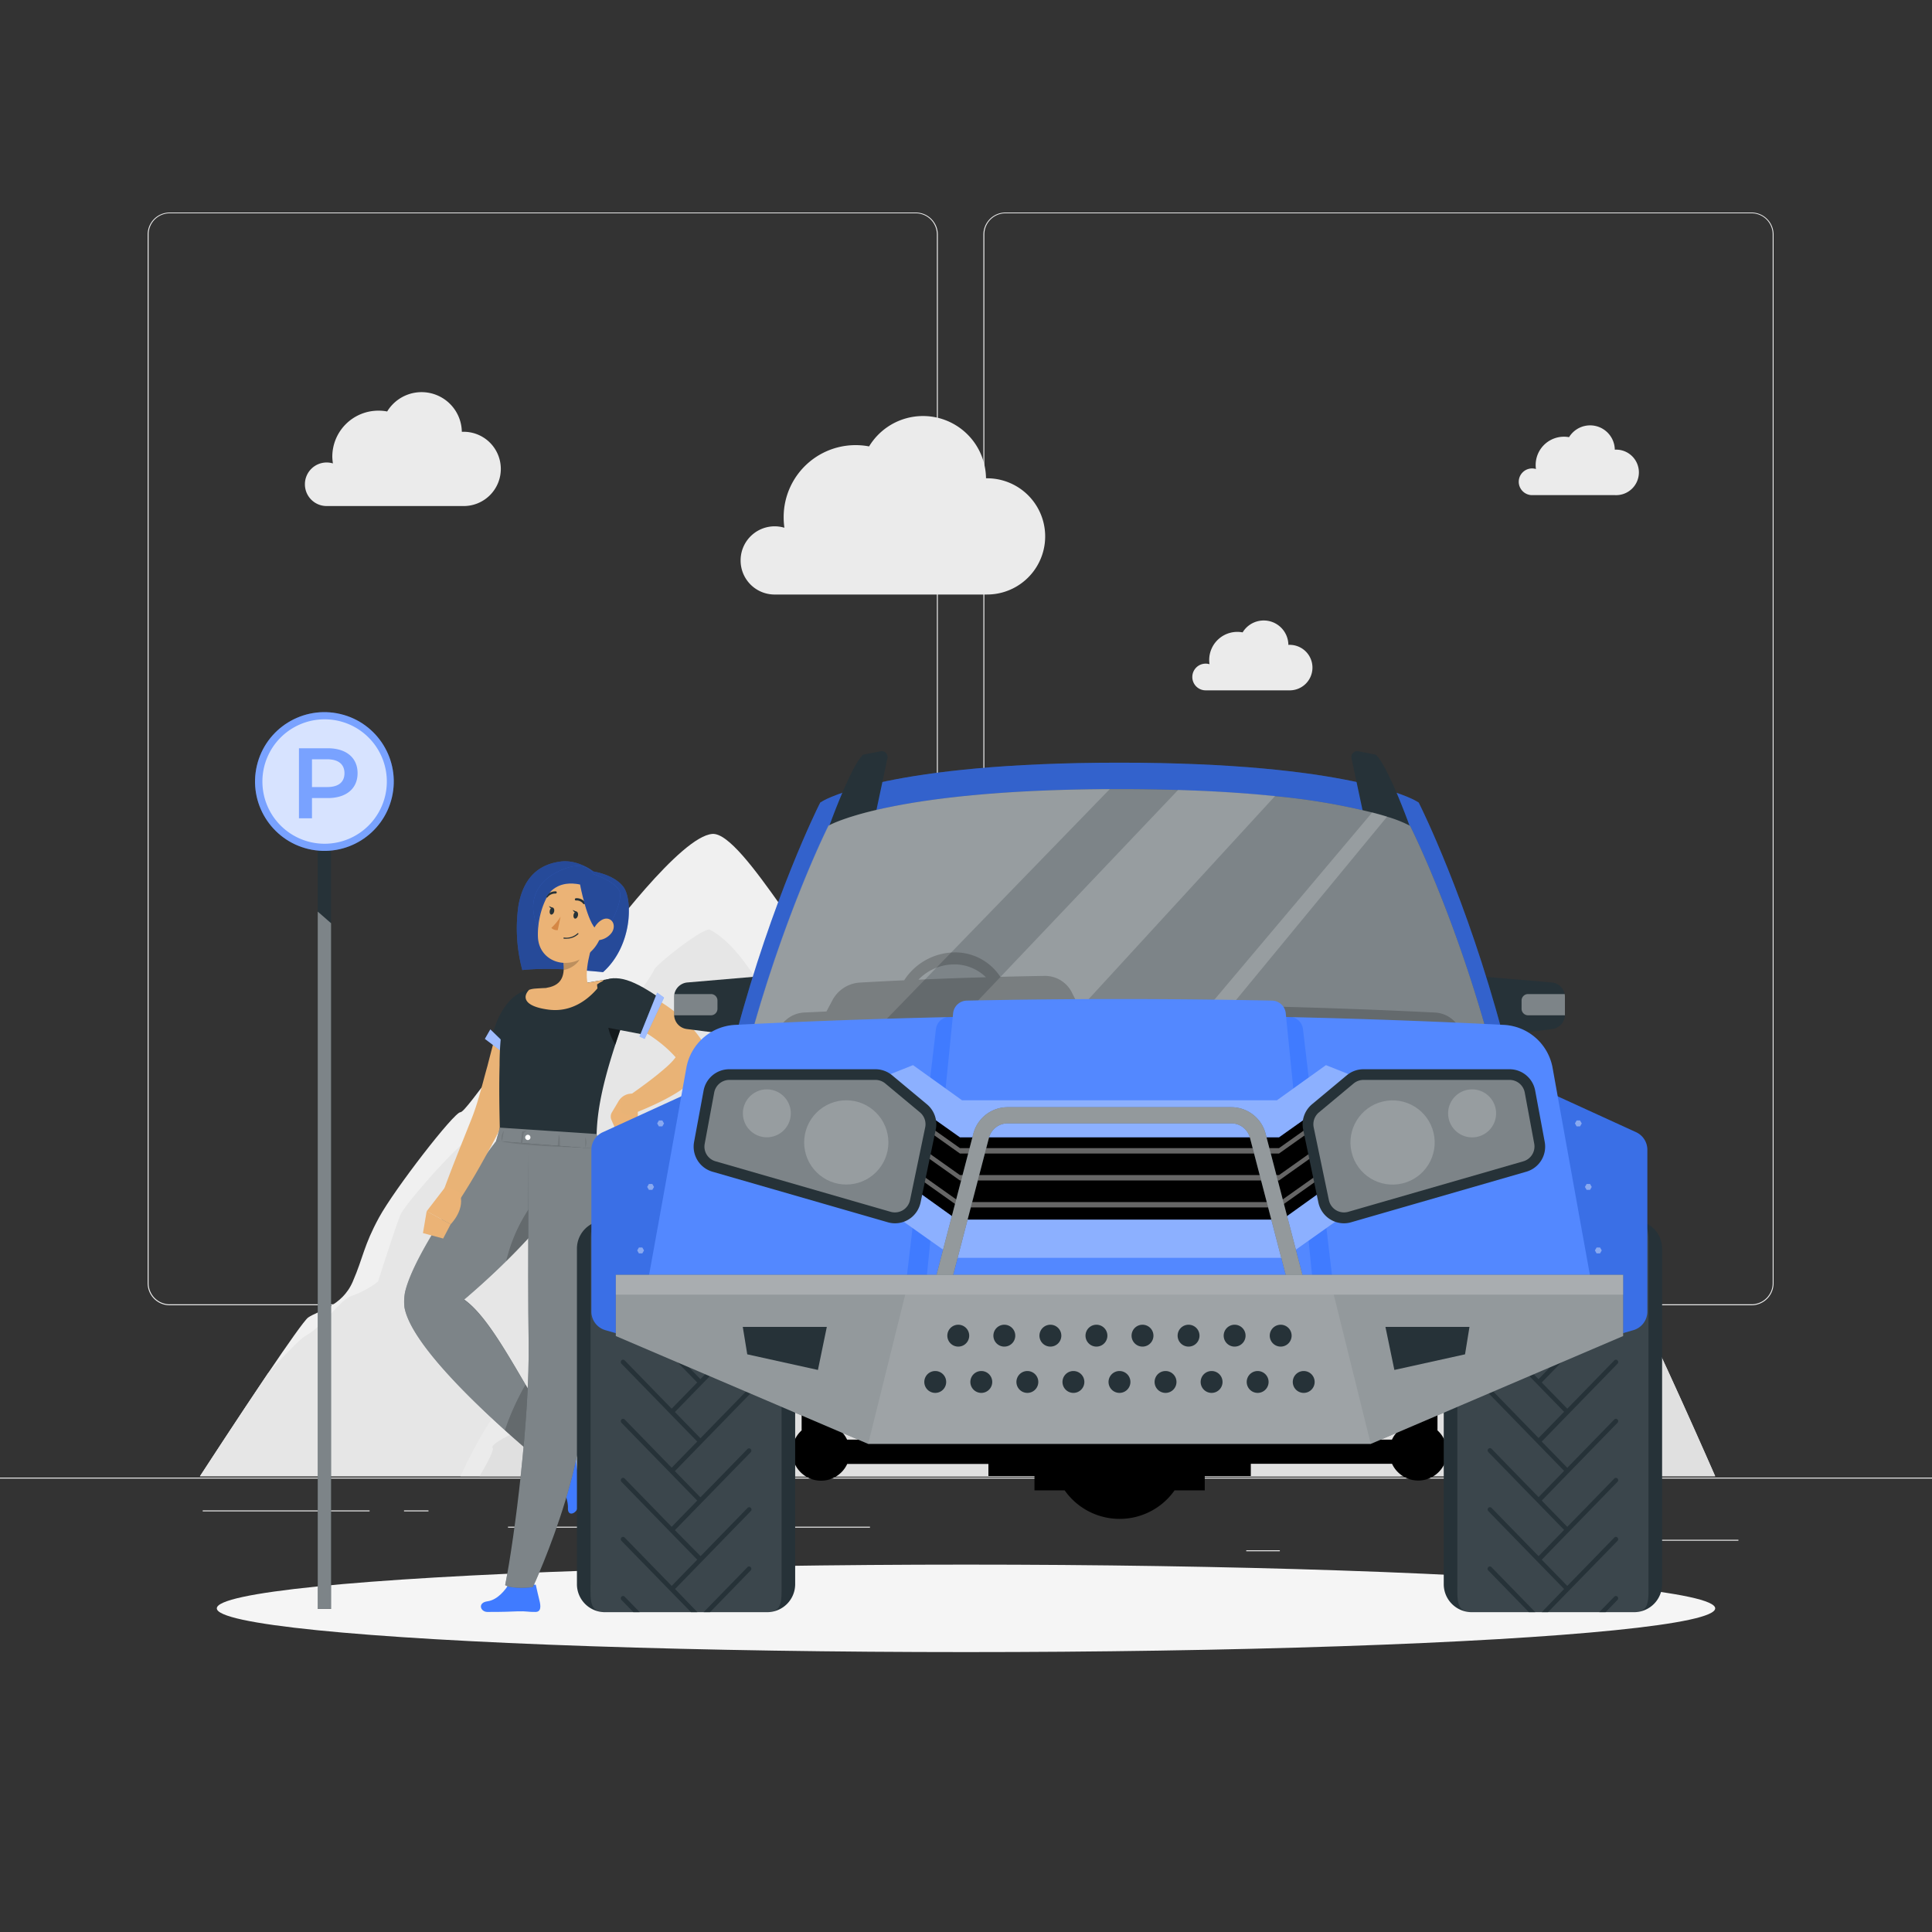 <svg xmlns="http://www.w3.org/2000/svg" viewBox="0 0 500 500"><rect x="0" y="0" width="500" height="500" fill="#333333" stroke="none"/><g id="freepik--background-complete--inject-47"><rect y="382.4" width="500" height="0.25" style="fill:#ebebeb"></rect><rect x="416.78" y="398.49" width="33.12" height="0.25" style="fill:#ebebeb"></rect><rect x="322.53" y="401.21" width="8.69" height="0.25" style="fill:#ebebeb"></rect><rect x="396.59" y="389.21" width="19.19" height="0.25" style="fill:#ebebeb"></rect><rect x="52.46" y="390.89" width="43.19" height="0.25" style="fill:#ebebeb"></rect><rect x="104.56" y="390.89" width="6.33" height="0.25" style="fill:#ebebeb"></rect><rect x="131.47" y="395.11" width="93.68" height="0.25" style="fill:#ebebeb"></rect><path d="M237,337.8H43.91a5.71,5.71,0,0,1-5.7-5.71V60.66A5.71,5.71,0,0,1,43.91,55H237a5.71,5.71,0,0,1,5.71,5.71V332.09A5.71,5.71,0,0,1,237,337.8ZM43.91,55.2a5.46,5.46,0,0,0-5.45,5.46V332.09a5.46,5.46,0,0,0,5.45,5.46H237a5.47,5.47,0,0,0,5.46-5.46V60.66A5.47,5.47,0,0,0,237,55.2Z" style="fill:#ebebeb"></path><path d="M453.31,337.8H260.21a5.72,5.72,0,0,1-5.71-5.71V60.66A5.72,5.72,0,0,1,260.21,55h193.1A5.71,5.71,0,0,1,459,60.66V332.09A5.71,5.71,0,0,1,453.31,337.8ZM260.21,55.2a5.47,5.47,0,0,0-5.46,5.46V332.09a5.47,5.47,0,0,0,5.46,5.46h193.1a5.47,5.47,0,0,0,5.46-5.46V60.66a5.47,5.47,0,0,0-5.46-5.46Z" style="fill:#ebebeb"></path><path d="M362.47,382.05H51.75s9.58-14.76,17.57-26.59c5.06-7.48,9.47-13.8,10.42-14.48,2.45-1.75,8.75-2.8,11.55-9.29s2.8-9.26,6.8-16.6,19.45-27.3,21.07-27.25S134.68,266.1,140,264.35s5.86-7,11.57-14.87,24.74-33.07,32.79-33.66,27.75,37.31,35.37,40.13,16.07-9.45,18.76-6.47,8.16,14.17,13.71,23.27,11.16,13.29,11.66,16.73S275.69,299,281.34,299c1.9,0,6,4.24,10.69,9.87l0,0c9.08,11,20.08,27.2,20.08,27.2,1.51,2.18,4.15-1.06,8.69.69S362.47,382.05,362.47,382.05Z" style="fill:#f0f0f0"></path><path d="M362.47,382.05H51.75s9.58-14.76,17.57-26.59c4.63-5.11,8.35-8.93,9.76-9.74,5.07-2.88,9-9.55,12.06-10.39a24.54,24.54,0,0,0,6.68-3.64s4.74-14.84,5.89-17.46,15.4-18.94,18.6-20.09,5.28,2.69,7.19,4.79S146,327.24,146,327.24l9.27-6.16s5.39-6.93,7.45-10.39,4-2.7,4-2.7,9.7-11.16,10.2-14.17,6.42-1.61,6.85-1.61,10,4.62,10,4.62-10.1-12.7-14.36-9.27-28.45,26.67-28.45,26.67l-13.79-17.4,6.47-9.27s8.86-11.13,9.63-12.67,15.78-22.71,16-23.87,12.86-11.16,14.44-10.4,5,3.09,8.75,8.11,5.45,8.07,9.4,14.54,7.21,8.15,8.52,9.78,15.71,17.13,16.16,17.61l-10.95-17.61s5.42-5.09,8.92-8.55,4.59,1.15,9.18,4.62,5.41,5.77,8.87,11.1,19.88,24.31,19.88,24.31-2.55,4.23-5.32,8.52-4.62,11.23-4.62,11.23l4.83-2.81s10.26-10,12.05-12.58,6.68-7.44,10.94-7.06,11.09,6.59,11.59,7l0,0c9.08,11,20.08,27.2,20.08,27.2,1.51,2.18,4.15-1.06,8.69.69S362.47,382.05,362.47,382.05Z" style="fill:#e6e6e6"></path><path d="M191.67,145A8.81,8.81,0,0,1,203,136.58a20.07,20.07,0,0,1-.19-2.7,18.62,18.62,0,0,1,22.11-18.35,16.31,16.31,0,0,1,30.26,8.25l.27,0a15,15,0,0,1,0,30.08H200.23A8.8,8.8,0,0,1,191.67,145Z" style="fill:#ebebeb"></path><path d="M78.91,125.32a5.63,5.63,0,0,1,5.63-5.63,5.77,5.77,0,0,1,1.62.24A12.25,12.25,0,0,1,86,118.2,11.92,11.92,0,0,1,98,106.28a11.4,11.4,0,0,1,2.2.21,10.42,10.42,0,0,1,19.32,5.26h.17a9.61,9.61,0,1,1,0,19.21H84.38A5.62,5.62,0,0,1,78.91,125.32Z" style="fill:#ebebeb"></path><path d="M308.57,175.2a3.45,3.45,0,0,1,3.45-3.45,3.21,3.21,0,0,1,1,.15,7.45,7.45,0,0,1-.08-1.06,7.28,7.28,0,0,1,8.65-7.18,6.38,6.38,0,0,1,11.84,3.23h.1a5.89,5.89,0,1,1,0,11.77h-21.6A3.45,3.45,0,0,1,308.57,175.2Z" style="fill:#ebebeb"></path><path d="M393.05,124.68a3.46,3.46,0,0,1,3.45-3.45,3.54,3.54,0,0,1,1,.15,7.45,7.45,0,0,1-.07-1.06,7.32,7.32,0,0,1,8.64-7.18,6.39,6.39,0,0,1,11.84,3.23h.1a5.89,5.89,0,1,1,0,11.77H396.41A3.47,3.47,0,0,1,393.05,124.68Z" style="fill:#ebebeb"></path><path d="M443.89,382.05H119.17s10.26-22.88,15.5-20.68,21.82-11.53,24.21-17.06,10.68,1.81,21.87-.53,27.53-38.25,32.57-36.4,19.68,35.46,23.16,36.71,6.79-9.64,11.63-10.58,8.69,7.47,9.62,9.8,5.64,9.8,5.64,9.8,7.43-2.33,9.78-4.2,14-25.19,16.43-28.51,7.35-6,14.74-4.61,10.33-11.67,18.51-19.63,12.35-5.1,15.19-5.49,18.16-26.2,21.89-24,20.52,33.74,23.55,37.47,10-2.33,10.87,0,13.84,20.53,13.84,20.53,5.86-.47,9.38,2.33c.59.47,1.73,2.35,3.22,5.14l.3.57C428.53,346.88,443.89,382.05,443.89,382.05Z" style="fill:#ebebeb"></path><path d="M443.89,382.05H288.44c-4.66-6.8-12.29-18.13-12-18.92.34-1.15,14.69-29.49,21.52-33.35s11.93-.7,11.93-.7l-5.52,15c.41-.53,13.41-17.28,16.86-19.79s2.24-4.66,1.64-5.71-8.22,1.67-8.63,1.81c.59-.61,15.79-16,18.53-17.46s8.33-1.49,8.33-1.49S351.27,288,354.77,283s12.42,2.41,14.09,8.16,7.61,11.71,7.61,11.71l4.2,11.89s-12.77-9.44-15.13-8.74a53.69,53.69,0,0,1-7.88,1.05s-2.53-7.35-5.68-8.4-9.8,3.85-14.7,10.49c-6.17,8.38,8.4-9.44,15.4,0s8.17,6.3,11.78,3.85,16.2,17.15,19,19.95,8.23-6.64,8.23-6.64-5.42,4.9-4.72,1.39,1-15.9,6.23-16.44,10.53,14.69,10.53,14.69l-5.56,7.52,15-6.12,7.56,4.79.3.57C428.53,346.88,443.89,382.05,443.89,382.05Z" style="fill:#e0e0e0"></path><path d="M124.12,382.05c2-3.42,3.78-6.76,3.37-7.36-.89-1.28,8.94-5.36,11.12-6.67s4.46-2.2,10.11-1.87,3.8.73,5.3,1.87,1.78,9.31,1.78,9.31,3-5.55,3.08-9.31-4.86-6.65-4.86-6.65,1.3-2.2,2.45-3.76S163,348,166.52,346.93s9.79,1.75,12.6,3.49,2.79,1.76,5.24,3.15,1.75,2.81,2.81,7.8,2.79-.45,5.84,1.76,6.26,7.13,6.26,7.13-.9-6.19-3.1-8.89-3.16-9.89-3.16-9.89l3.16-7.39s7.1-12.21,11.33-17.8,4.16-3.15,9.13,1.75,4.48,4.19,7.34,9.92,12.08,19.65,12.08,19.65l-.28-5.43s6.33-6.65,9.13-4.55,4.9,6.65,4.9,6.65l-3.17,3.33s-3.83,7.51-5.45,8.54,4.07-1.38,8.62-3,8.05-7.45,10.85-5.52c2,1.4,14.21,16.39,20.68,24.44Z" style="fill:#e0e0e0"></path></g><g id="freepik--Shadow--inject-47"><ellipse id="freepik--path--inject-47" cx="250" cy="416.24" rx="193.89" ry="11.32" style="fill:#f5f5f5"></ellipse></g><g id="freepik--Sign--inject-47"><rect x="82.23" y="208.3" width="3.45" height="208.1" style="fill:#263238"></rect><circle cx="83.95" cy="202.26" r="17.95" transform="translate(-132.18 237.5) rotate(-76.72)" style="fill:#407BFF"></circle><circle cx="83.95" cy="202.26" r="17.95" transform="translate(-132.18 237.5) rotate(-76.72)" style="fill:#fff;opacity:0.3"></circle><path d="M84.67,196.5H80.74v7.19h3.93c3,0,4.48-1.32,4.48-3.59S87.62,196.5,84.67,196.5Z" style="fill:#fff;opacity:0.7"></path><path d="M84,186.16a16.1,16.1,0,1,0,16.11,16.1A16.1,16.1,0,0,0,84,186.16Zm.88,20.38H80.74v5.23H77.37V193.65h7.46c4.76,0,7.71,2.44,7.71,6.45S89.59,206.54,84.83,206.54Z" style="fill:#fff;opacity:0.7"></path><polygon points="82.23 235.92 82.23 416.39 85.68 416.39 85.68 238.93 82.23 235.92" style="fill:#fff;opacity:0.4"></polygon></g><g id="freepik--Character--inject-47"><path d="M135.18,251.05a41.53,41.53,0,0,1-1-16.71c1.49-8.31,6.35-10.78,10.89-11.37s8.51,2.57,8.51,2.57,5.43.79,7.8,4.05,2.33,15.17-5.31,22C156.08,251.61,143.19,250.16,135.18,251.05Z" style="fill:#407BFF"></path><path d="M135.18,251.05a41.53,41.53,0,0,1-1-16.71c1.49-8.31,6.35-10.78,10.89-11.37s8.51,2.57,8.51,2.57,5.43.79,7.8,4.05,2.33,15.17-5.31,22C156.08,251.61,143.19,250.16,135.18,251.05Z" style="opacity:0.4"></path><path d="M120.14,336.33c25.77-22,33.28-38.61,33.28-38.61l-19.78-9.22S108,320.69,104.83,334.4a13.09,13.09,0,0,0-.16,3.9c2.44,13.93,39.21,43.09,39.21,43.09.89.47,3.45-4.15,3.46-5.25C137.23,362.78,128.67,342.34,120.14,336.33Z" style="fill:#263238"></path><path d="M143.07,370c1.4,2.15,2.82,4.22,4.27,6.14,0,1.1-2.57,5.72-3.46,5.25,0,0-1-.77-2.6-2.11-2.41-2-6.27-5.24-10.61-9.15-10.81-9.72-24.54-23.5-26-31.83a13.09,13.09,0,0,1,.16-3.9c3.12-13.71,28.81-45.9,28.81-45.9l19.78,9.22S151,303.18,144,312a157.21,157.21,0,0,1-13,14.38c-3.2,3.16-6.8,6.49-10.86,10,5.17,3.64,10.35,12.57,15.87,22C138.3,362.26,140.65,366.26,143.07,370Z" style="fill:#fff;opacity:0.4"></path><path d="M144,312a157.21,157.21,0,0,1-13,14.38A41.83,41.83,0,0,1,142,306.55,16.62,16.62,0,0,1,144,312Z" style="opacity:0.2"></path><path d="M143.07,370a30.29,30.29,0,0,1-1.79,9.28c-2.41-2-6.27-5.24-10.61-9.15A64.78,64.78,0,0,1,136,358.35C138.3,362.26,140.65,366.26,143.07,370Z" style="opacity:0.2"></path><path d="M137.77,266.17a181.29,181.29,0,0,1-7.47,24.05c-1.74,3.88-3.81,7.54-5.86,11.21s-4.19,7.14-6.48,10.62a2.18,2.18,0,0,1-3.87-1.93c2.31-6.61,5.18-13.58,7.76-20.1,1.88-4.6,2.91-9.24,4.31-14.19,1-3.94,2.08-7.92,3.16-11.84a4.36,4.36,0,0,1,8.45,2.18Z" style="fill:#e9b376"></path><path d="M139.94,256.35c-5-1.42-10.1,2.62-12.51,11.39l5.6,4.86S141.89,262.46,139.94,256.35Z" style="fill:#263238"></path><path d="M126.15,417.17c4.64,0,5.25-.07,7.86-.16,2.23-.08,2.76.2,4.56.16,1.49,0,1.44-1.47,1-3.12-.23-.83-.59-2.58-.91-3.92l-6.79-.49c-1,1.83-3.12,4.43-5.73,4.78S124.3,417.17,126.15,417.17Z" style="fill:#407BFF"></path><path d="M149.59,389.83a46.32,46.32,0,0,0-.39-10.76c-.24-2.19.24-2,.07-4.24a2.13,2.13,0,0,0-3-1.6,19.4,19.4,0,0,1-3.29,1.53l-1.2,5.62c2.08,1.07,5.32,6.42,5.2,9.89C146.88,392.76,149.41,391.64,149.59,389.83Z" style="fill:#407BFF"></path><polygon points="126.9 266.41 134.19 273.5 133.19 274.69 125.49 268.86 126.9 266.41" style="fill:#407BFF"></polygon><polygon points="126.9 266.41 134.19 273.5 133.19 274.69 125.49 268.86 126.9 266.41" style="fill:#fff;opacity:0.5"></polygon><path d="M136.86,289.84s-.34,38.7-.05,57.38c.3,19.62-3.59,50.5-6.07,63,1,.78,4.95.88,7.17.51,0,0,18.44-39.45,11.71-59.77,12.2-43.61,4.94-55.71,4.94-55.71Z" style="fill:#263238"></path><g style="opacity:0.4"><path d="M136.86,289.84s-.34,38.7-.05,57.38c.3,19.62-3.59,50.5-6.07,63,1,.78,4.95.88,7.17.51,0,0,18.44-39.45,11.71-59.77,12.2-43.61,4.94-55.71,4.94-55.71Z" style="fill:#fff"></path></g><path d="M161.36,264.09c-.06.22-.12.43-.19.62q-1.06,3-1.92,5.64c-3.9,11.94-4.9,18.78-4.86,24.95l-25-1.6c-.2-8.18-.23-13.08-.1-18.06a73.82,73.82,0,0,1,.69-10.19,11.5,11.5,0,0,1,6.06-8.95,5.09,5.09,0,0,1,.89-.34,6,6,0,0,1,1.52-.31c1.23-.09,2.51-.16,3.76-.19,2.69-.07,10-1.37,14-2.06,1.53-.27,2.55-.45,2.61-.43C161.94,254,162.33,260.51,161.36,264.09Z" style="fill:#263238"></path><path d="M153.59,243.56c-1.22,3.58-2.86,10.19-.65,12.78,0,0-3.42-.74-11.05,3.33-1.93-3.18-.29-4.05-.29-4.05,4.2-.71,4.52-3.72,4.2-6.59Z" style="fill:#ebb376"></path><path d="M150.41,245.79,145.8,249a10.53,10.53,0,0,1,.07,2c1.59-.12,4-1.68,4.35-3.29A5.38,5.38,0,0,0,150.41,245.79Z" style="opacity:0.2"></path><path d="M157.17,236.43c-1.48,5.82-2,8.31-5.53,10.92-5.33,3.93-12.14,1.24-12.42-4.81-.25-5.45,2.22-14.06,8.42-15.62A7.7,7.7,0,0,1,157.17,236.43Z" style="fill:#ebb376"></path><path d="M149.58,236.93c-.1.49-.44.86-.76.81s-.49-.48-.39-1,.45-.86.76-.82S149.69,236.43,149.58,236.93Z" style="fill:#263238"></path><path d="M143.42,235.88c-.1.5-.45.86-.76.82s-.5-.48-.39-1,.44-.86.76-.81S143.52,235.39,143.42,235.88Z" style="fill:#263238"></path><path d="M143.17,235l-1.1-.51S142.47,235.46,143.17,235Z" style="fill:#263238"></path><path d="M145.08,237.23a14.87,14.87,0,0,1-2.39,2.91,2,2,0,0,0,1.66.57Z" style="fill:#d58745"></path><path d="M146.77,242.93a4.71,4.71,0,0,1-.83,0,.15.15,0,0,1-.12-.17.16.16,0,0,1,.18-.12,4.24,4.24,0,0,0,3.46-1.1.14.14,0,0,1,.2,0,.14.14,0,0,1,0,.21A4.36,4.36,0,0,1,146.77,242.93Z" style="fill:#263238"></path><path d="M151.14,234a.32.32,0,0,1-.2-.1,2.16,2.16,0,0,0-1.86-.86.27.27,0,0,1-.31-.25.32.32,0,0,1,.28-.33,2.73,2.73,0,0,1,2.36,1.05.3.3,0,0,1-.06.42A.31.31,0,0,1,151.14,234Z" style="fill:#263238"></path><path d="M141.56,232.28a.28.28,0,0,1-.21-.48,3.09,3.09,0,0,1,2.49-1.12.27.27,0,0,1,.24.32.32.32,0,0,1-.34.26,2.45,2.45,0,0,0-2,.91A.29.29,0,0,1,141.56,232.28Z" style="fill:#263238"></path><path d="M149.33,236l-1.1-.5S148.64,236.51,149.33,236Z" style="fill:#263238"></path><path d="M150.12,228.9s1.87,10,4.4,11.82,6.08-6.18,6-9.24-6.91-5.25-6.91-5.25-1.77-4-8.51-1-8.68,8.61-5.88,14.74C139.2,240,139.2,226.65,150.12,228.9Z" style="fill:#407BFF"></path><path d="M150.12,228.9s1.87,10,4.4,11.82,6.08-6.18,6-9.24-6.91-5.25-6.91-5.25-1.77-4-8.51-1-8.68,8.61-5.88,14.74C139.2,240,139.2,226.65,150.12,228.9Z" style="opacity:0.4"></path><path d="M158.19,241.53a4.85,4.85,0,0,1-3.23,1.78c-1.62.14-2-1.51-1.26-3s2.41-3,3.88-2.47S159.21,240.27,158.19,241.53Z" style="fill:#ebb376"></path><path d="M115.35,307.07l-4.93,6.4,6.21,3.36s4.07-4,2.23-8.31Z" style="fill:#ebb376"></path><polygon points="109.46 319.13 114.69 320.53 116.63 316.82 110.42 313.46 109.46 319.13" style="fill:#ebb376"></polygon><path d="M156.23,253.6c-.92,1.49-5.87,8.8-14.29,7.69-6.52-.86-6.71-3.36-5-5.13a6,6,0,0,1,1.52-.31c1.23-.09,2.51-.16,3.76-.19C144.92,255.59,152.27,254.29,156.23,253.6Z" style="fill:#ebb376"></path><path d="M161.36,264.09c-.06.22-.12.43-.19.62q-1.06,3-1.92,5.64a13.33,13.33,0,0,1-1.81-4.33s2.47-3.89,3.07-3.69A5.07,5.07,0,0,1,161.36,264.09Z" style="opacity:0.5"></path><path d="M159,291.57l-.75-1.71a2.14,2.14,0,0,1,.12-2l1.68-2.82a4,4,0,0,1,3.15-2L164,283c1.45,2.75,1,6.79,1,6.79V291a1.8,1.8,0,0,1-1.78,1.85l-2.31,0A2.08,2.08,0,0,1,159,291.57Z" style="fill:#ebb376"></path><path d="M166.13,256.76A38.34,38.34,0,0,1,179,265.91a29.9,29.9,0,0,1,3.38,4.52,5.76,5.76,0,0,1,.38,4.5c-2.37,6.53-13.39,11.11-19.46,13.52a2.19,2.19,0,0,1-2-3.83c3-2.1,6.1-4.29,8.93-6.57,1.85-1.54,3.87-3.14,5-5,.1-.2.13-.35.07-.25a1.71,1.71,0,0,0,.05,1.13l.38.74c-3.4-4.29-8.17-7.42-13-9.88a4.37,4.37,0,0,1,3.45-8Z" style="fill:#e9b376"></path><path d="M154.52,254.77c4.2-3,8.48-1.73,15.8,3.23.44,3.38-3.82,9.74-3.82,9.74L157.44,266S154.62,257.53,154.52,254.77Z" style="fill:#263238"></path><polygon points="165.51 268.25 170.08 256.89 171.85 258.18 166.83 268.86 165.51 268.25" style="fill:#407BFF"></polygon><polygon points="165.51 268.25 170.08 256.89 171.85 258.18 166.83 268.86 165.51 268.25" style="fill:#fff;opacity:0.5"></polygon><polygon points="129.36 291.83 128.4 295.3 155.39 297.38 154.41 293.49 129.36 291.83" style="fill:#263238"></polygon><polygon points="129.36 291.83 128.4 295.3 155.39 297.38 154.41 293.49 129.36 291.83" style="fill:#fff;opacity:0.4"></polygon><path d="M137.28,294.36a.68.68,0,0,1-1.36,0,.68.68,0,0,1,1.36,0Z" style="fill:#fff"></path><path d="M129.89,295.41,151,297S135.55,296.72,129.89,295.41Z" style="opacity:0.1"></path><polygon points="134.77 295.79 135.13 292.84 136.32 292.64 135.55 293.19 135.18 295.79 134.77 295.79" style="opacity:0.1"></polygon><path d="M144.6,293.61l-.27,2.91h.55S145.05,294.2,144.6,293.61Z" style="opacity:0.1"></path><path d="M151.47,297v-2.68A3.43,3.43,0,0,1,151.47,297Z" style="opacity:0.1"></path><path d="M129.89,295.41l.52-2.77A3.38,3.38,0,0,0,129.89,295.41Z" style="opacity:0.1"></path></g><g id="freepik--Car--inject-47"><path d="M174.47,258v4.59a1,1,0,0,0,0,.17,3.75,3.75,0,0,0,3.27,3.55l20.09,2.58V252.56l-19.93,1.7a3.77,3.77,0,0,0-3.37,3A3.64,3.64,0,0,0,174.47,258Z" style="fill:#263238"></path><path d="M174.47,258v4.59a1,1,0,0,0,0,.17H184a1.69,1.69,0,0,0,1.68-1.68v-2.14a1.68,1.68,0,0,0-1.68-1.68h-9.48A3.64,3.64,0,0,0,174.47,258Z" style="fill:#fff;opacity:0.4"></path><path d="M405,258v4.59a1,1,0,0,1,0,.17,3.75,3.75,0,0,1-3.27,3.55l-20.09,2.58V252.56l19.93,1.7a3.77,3.77,0,0,1,3.37,3A3.64,3.64,0,0,1,405,258Z" style="fill:#263238"></path><path d="M405,258v4.59a1,1,0,0,1,0,.17h-9.54a1.69,1.69,0,0,1-1.68-1.68v-2.14a1.68,1.68,0,0,1,1.68-1.68h9.48A3.64,3.64,0,0,1,405,258Z" style="fill:#fff;opacity:0.4"></path><path d="M189.64,271l.93-3.5c9.27-34.87,21.23-58.84,21.35-59.08l.37-.73.7-.41c.68-.41,17.3-9.9,76.73-9.9s76,9.49,76.73,9.9l.7.41.36.73c.12.24,12.08,24.21,21.35,59.08l.93,3.5Z" style="fill:#407BFF"></path><path d="M189.64,271l.93-3.5c9.27-34.87,21.23-58.84,21.35-59.08l.37-.73.7-.41c.68-.41,17.3-9.9,76.73-9.9s76,9.49,76.73,9.9l.7.41.36.73c.12.24,12.08,24.21,21.35,59.08l.93,3.5Z" style="opacity:0.2"></path><path d="M364.79,213.7s-5.56-15.49-8.73-18.39l-4.53-.88a1.51,1.51,0,0,0-1.77,1.79l2.87,13.46,6.11,8Z" style="fill:#263238"></path><path d="M214.64,213.7s5.57-15.49,8.73-18.39l4.54-.88a1.5,1.5,0,0,1,1.76,1.79l-2.86,13.46-6.11,8Z" style="fill:#263238"></path><path d="M386.16,272.25H193.27c9.3-35,21.15-58.55,21.15-58.55s15.51-9.23,72.79-9.48c.82,0,1.66,0,2.51,0,5.42,0,10.49.09,15.2.23,9.74.29,18,.86,25,1.59a168.29,168.29,0,0,1,25.14,4.22c1.48.38,2.75.74,3.87,1.09a32.87,32.87,0,0,1,6,2.37S376.86,237.26,386.16,272.25Z" style="fill:#263238"></path><path d="M287.21,204.22l-66,68h-28c9.3-35,21.15-58.55,21.15-58.55S229.93,204.47,287.21,204.22Z" style="fill:#fff;opacity:0.2"></path><path d="M330,206l-60.79,66.23H240.48l64.44-67.82C314.66,204.72,322.94,205.29,330,206Z" style="fill:#fff;opacity:0.2"></path><path d="M359,211.33l-50.19,60.92h-5.94l52.26-62C356.58,210.62,357.85,211,359,211.33Z" style="fill:#fff;opacity:0.2"></path><path d="M386.16,272.25H193.27c9.3-35,21.15-58.55,21.15-58.55s15.51-9.23,72.79-9.48c.82,0,1.66,0,2.51,0,5.42,0,10.49.09,15.2.23,9.74.29,18,.86,25,1.59a168.29,168.29,0,0,1,25.14,4.22c1.48.38,2.75.74,3.87,1.09a32.87,32.87,0,0,1,6,2.37S376.86,237.26,386.16,272.25Z" style="fill:#fff;opacity:0.4"></path><path d="M378.47,268.16a7.68,7.68,0,0,0-7-6.11q-46.19-2.3-92.47-2c-.49-1-1-2-1.48-2.95a7.8,7.8,0,0,0-7-4.54q-5.82.09-11.64.24a13.94,13.94,0,0,0-12.44-6.3A15.72,15.72,0,0,0,234,253.7q-5.81.27-11.63.6a8.63,8.63,0,0,0-7,4.68c-.49.93-1,1.86-1.48,2.79l-5.91.28a7.68,7.68,0,0,0-7,6.11q-1.29,6.33-2.58,12.57H381.05Q379.76,274.49,378.47,268.16ZM246.42,249.6a11.64,11.64,0,0,1,8.74,3.31q-8.74.24-17.47.63A12.83,12.83,0,0,1,246.42,249.6Z" style="opacity:0.2"></path><path d="M373.78,372.57a7.38,7.38,0,0,0-1.76-2.38v-27H362v27a7.53,7.53,0,0,0-1.76,2.38H323.67V369.4H311.75v-3.7h-7.81a17.39,17.39,0,0,0-28.45,0h-7.81v3.7H255.76v3.17H219.22a7.68,7.68,0,0,0-1.76-2.38v-27h-10v27a7.38,7.38,0,0,0-1.76,2.38h-6.73v6.3h6.73a7.47,7.47,0,0,0,13.56,0h36.54V382h11.92v3.7h7.81a17.39,17.39,0,0,0,28.45,0h7.81V382h11.92v-3.17h36.55a7.47,7.47,0,0,0,13.56,0h6.73v-6.3Z"></path><path d="M205.79,323.22v86.66a7.25,7.25,0,0,1-7.15,7.35H156.46a7.25,7.25,0,0,1-7.15-7.35V323.22a7.25,7.25,0,0,1,7.15-7.33h42.18A7.25,7.25,0,0,1,205.79,323.22Z" style="fill:#263238"></path><path d="M202.27,323.22v86.66c0,4.06.32,7.35-3.63,7.35H156.46c-4,0-3.63-3.29-3.63-7.35V323.22c0-4-.32-7.33,3.63-7.33h42.18C202.59,315.89,202.27,319.18,202.27,323.22Z" style="fill:#fff;opacity:0.1"></path><path d="M160.83,413.22a.62.62,0,0,0,0,.84l3.09,3.17h1.65l-3.9-4A.58.58,0,0,0,160.83,413.22Z" style="fill:#263238"></path><path d="M193.44,405.58l-11.35,11.65h1.67l10.51-10.81a.58.58,0,0,0,0-.84A.55.55,0,0,0,193.44,405.58Z" style="fill:#263238"></path><path d="M194.27,344.43a.57.57,0,0,0-.83,0l-12.17,12.49-6.61-6.78L194.27,330a.6.6,0,0,0,0-.86.57.57,0,0,0-.83,0l-12.17,12.5-6.61-6.79,18.46-19h-1.66l-10.19,10.46-6.61-6.79,3.58-3.67h-1.67l-2.74,2.82-2.74-2.82h-1.67l11,11.32L173.83,334,161.67,321.5a.58.58,0,0,0-.84,0,.64.64,0,0,0,0,.86l19.61,20.13-6.61,6.79-12.16-12.49a.58.58,0,0,0-.84,0,.63.63,0,0,0,0,.85l19.61,20.14-6.61,6.79-12.16-12.5a.58.58,0,0,0-.84,0,.64.64,0,0,0,0,.86l19.61,20.14-6.61,6.78-12.16-12.49a.58.58,0,0,0-.84,0,.63.63,0,0,0,0,.85l19.61,20.14-6.61,6.79-12.16-12.49a.58.58,0,0,0-.84,0,.62.62,0,0,0,0,.84l19.61,20.15-6.61,6.79-12.16-12.5a.58.58,0,0,0-.84,0,.62.62,0,0,0,0,.84l18,18.46h1.66l-5.79-6,19.61-20.15a.58.58,0,0,0,0-.84.57.57,0,0,0-.83,0l-12.17,12.49L174.66,396l19.61-20.14a.59.59,0,0,0,0-.85.57.57,0,0,0-.83,0l-12.17,12.5-6.61-6.79,19.61-20.15a.58.58,0,0,0,0-.84.57.57,0,0,0-.83,0l-12.17,12.49-6.61-6.79,19.61-20.14A.59.59,0,0,0,194.27,344.43Z" style="fill:#263238"></path><path d="M373.64,323.22v86.66a7.25,7.25,0,0,0,7.15,7.35H423a7.25,7.25,0,0,0,7.15-7.35V323.22a7.25,7.25,0,0,0-7.15-7.33H380.79A7.25,7.25,0,0,0,373.64,323.22Z" style="fill:#263238"></path><path d="M377.16,323.22v86.66c0,4.06-.32,7.35,3.63,7.35H423c3.95,0,3.63-3.29,3.63-7.35V323.22c0-4,.32-7.33-3.63-7.33H380.79C376.84,315.89,377.16,319.18,377.16,323.22Z" style="fill:#fff;opacity:0.1"></path><path d="M418.6,413.22a.6.6,0,0,1,0,.84l-3.08,3.17h-1.65l3.9-4A.57.57,0,0,1,418.6,413.22Z" style="fill:#263238"></path><path d="M386,405.58l11.34,11.65h-1.66l-10.52-10.81a.6.6,0,0,1,0-.84A.56.56,0,0,1,386,405.58Z" style="fill:#263238"></path><path d="M385.16,344.43a.58.58,0,0,1,.84,0l12.16,12.49,6.61-6.78L385.16,330a.62.62,0,0,1,0-.86.58.58,0,0,1,.84,0l12.16,12.5,6.61-6.79-18.46-19H388l10.18,10.46,6.61-6.79-3.57-3.67h1.66l2.74,2.82,2.75-2.82H410l-11,11.32L405.6,334l12.17-12.49a.57.57,0,0,1,.83,0,.62.62,0,0,1,0,.86L399,342.49l6.61,6.79,12.17-12.49a.57.57,0,0,1,.83,0,.61.61,0,0,1,0,.85L399,357.78l6.61,6.79,12.17-12.5a.57.57,0,0,1,.83,0,.62.62,0,0,1,0,.86L399,373.07l6.61,6.78,12.17-12.49a.57.57,0,0,1,.83,0,.61.61,0,0,1,0,.85L399,388.35l6.61,6.79,12.17-12.49a.57.57,0,0,1,.83,0,.6.6,0,0,1,0,.84L399,403.64l6.61,6.79,12.17-12.5a.57.57,0,0,1,.83,0,.6.6,0,0,1,0,.84l-18,18.46H399l5.79-6-19.61-20.15a.6.6,0,0,1,0-.84.58.58,0,0,1,.84,0l12.16,12.49,6.61-6.79-19.61-20.14a.61.61,0,0,1,0-.85.58.58,0,0,1,.84,0l12.16,12.5,6.61-6.79-19.61-20.15a.6.6,0,0,1,0-.84.58.58,0,0,1,.84,0l12.16,12.49,6.61-6.79-19.61-20.14A.61.61,0,0,1,385.16,344.43Z" style="fill:#263238"></path><path d="M177.91,283l-21.86,10a5,5,0,0,0-3,4.59V339.4a5,5,0,0,0,3.65,4.85l15.66,4.52Z" style="fill:#407BFF"></path><path d="M177.91,283l-21.86,10a5,5,0,0,0-3,4.59V339.4a5,5,0,0,0,3.65,4.85l15.66,4.52Z" style="opacity:0.1"></path><polygon points="171.41 289.98 170.52 289.98 170.08 290.74 170.52 291.51 171.41 291.51 171.85 290.74 171.41 289.98" style="fill:#fff;opacity:0.4"></polygon><polygon points="168.82 306.41 167.94 306.41 167.49 307.18 167.94 307.94 168.82 307.94 169.26 307.18 168.82 306.41" style="fill:#fff;opacity:0.4"></polygon><polygon points="166.23 322.85 165.35 322.85 164.91 323.61 165.35 324.38 166.23 324.38 166.67 323.61 166.23 322.85" style="fill:#fff;opacity:0.4"></polygon><polygon points="163.64 339.28 162.76 339.28 162.32 340.05 162.76 340.81 163.64 340.81 164.09 340.05 163.64 339.28" style="fill:#fff;opacity:0.4"></polygon><path d="M401.52,283l21.87,10a5,5,0,0,1,2.94,4.59V339.4a5,5,0,0,1-3.65,4.85L407,348.77Z" style="fill:#407BFF"></path><path d="M401.52,283l21.87,10a5,5,0,0,1,2.94,4.59V339.4a5,5,0,0,1-3.65,4.85L407,348.77Z" style="opacity:0.1"></path><polygon points="408.03 289.98 408.91 289.98 409.36 290.74 408.91 291.51 408.03 291.51 407.59 290.74 408.03 289.98" style="fill:#fff;opacity:0.4"></polygon><polygon points="410.62 306.41 411.5 306.41 411.94 307.18 411.5 307.94 410.62 307.94 410.17 307.18 410.62 306.41" style="fill:#fff;opacity:0.4"></polygon><polygon points="413.2 322.85 414.09 322.85 414.53 323.61 414.09 324.38 413.2 324.38 412.76 323.61 413.2 322.85" style="fill:#fff;opacity:0.4"></polygon><polygon points="415.79 339.28 416.68 339.28 417.12 340.05 416.68 340.81 415.79 340.81 415.35 340.05 415.79 339.28" style="fill:#fff;opacity:0.4"></polygon><path d="M165.57,343.2h248.3q-6-33.1-12.06-66.83a13.52,13.52,0,0,0-12.59-11.13,1977.35,1977.35,0,0,0-199,0,13.52,13.52,0,0,0-12.59,11.13Q171.6,310.09,165.57,343.2Z" style="fill:#407BFF"></path><path d="M165.57,343.21H413.86q-6-33.12-12.05-66.84a13.52,13.52,0,0,0-12.59-11.13q-27.41-1.38-54.83-2a3.58,3.58,0,0,1,2.8,2.94l7.53,63.91h-110l7.52-63.91a3.63,3.63,0,0,1,2.8-2.94q-27.42.6-54.82,2a13.52,13.52,0,0,0-12.59,11.13Q171.62,310.07,165.57,343.21Z" style="fill:#fff;opacity:0.1"></path><path d="M239.87,330.12h99.7l-6.82-67.89a3.64,3.64,0,0,0-3.54-3.27q-39.49-.81-79,0a3.63,3.63,0,0,0-3.54,3.27Z" style="fill:#407BFF"></path><path d="M239.87,330.12h99.7l-6.82-67.89a3.64,3.64,0,0,0-3.54-3.27q-39.49-.81-79,0a3.63,3.63,0,0,0-3.54,3.27Z" style="fill:#fff;opacity:0.1"></path><polygon points="347.3 280.43 349.52 309.86 329.65 322.73 249.09 322.73 231.08 307.61 236.5 282.96 251.11 290.74 331.67 290.74 347.3 280.43"></polygon><polygon points="236.29 275.65 248.98 284.75 288.15 284.75 291.29 284.75 330.46 284.75 343.15 275.65 352.86 279.51 351.61 279.72 331.01 294.33 291.29 294.33 288.15 294.33 248.43 294.33 227.83 279.72 226.58 279.51 236.29 275.65" style="fill:#407BFF"></polygon><polygon points="234.52 306.24 247.63 315.64 288.1 315.64 291.34 315.64 331.81 315.64 344.92 306.24 354.95 310.23 353.66 310.45 332.38 325.54 291.34 325.54 288.1 325.54 247.06 325.54 225.78 310.45 224.49 310.23 234.52 306.24" style="fill:#407BFF"></polygon><g style="opacity:0.4"><polygon points="236.29 275.65 248.98 284.75 288.15 284.75 291.29 284.75 330.46 284.75 343.15 275.65 352.86 279.51 351.61 279.72 331.01 294.33 291.29 294.33 288.15 294.33 248.43 294.33 227.83 279.72 226.58 279.51 236.29 275.65" style="fill:#fff"></polygon><polygon points="234.52 306.24 247.63 315.64 288.1 315.64 291.34 315.64 331.81 315.64 344.92 306.24 354.95 310.23 353.66 310.45 332.38 325.54 291.34 325.54 288.1 325.54 247.06 325.54 225.78 310.45 224.49 310.23 234.52 306.24" style="fill:#fff"></polygon></g><polygon points="226.58 283.7 227.83 283.91 248.43 298.53 331.01 298.53 351.62 283.91 352.86 283.7 350.99 282.96 331.01 297.13 248.43 297.13 228.44 282.96 226.58 283.7" style="fill:#fff;opacity:0.4"></polygon><polygon points="226.58 290.68 227.83 290.89 248.43 305.5 331.01 305.5 351.62 290.89 352.86 290.68 350.99 289.94 331.01 304.11 248.43 304.11 228.44 289.94 226.58 290.68" style="fill:#fff;opacity:0.4"></polygon><polygon points="226.58 297.66 227.83 297.87 248.43 312.48 331.01 312.48 351.62 297.87 352.86 297.66 350.99 296.92 331.01 311.09 248.43 311.09 228.44 296.92 226.58 297.66" style="fill:#fff;opacity:0.4"></polygon><path d="M347.8,316.59a6.61,6.61,0,0,0,1.87-.27L395,303.24a6.74,6.74,0,0,0,4.77-7.72l-2.47-13.28a6.74,6.74,0,0,0-6.63-5.52H352.86a6.75,6.75,0,0,0-4.32,1.57l-9,7.5a6.75,6.75,0,0,0-2.28,6.56l3.94,18.87A6.78,6.78,0,0,0,347.8,316.59Z" style="fill:#263238"></path><path d="M231.64,316.59a6.78,6.78,0,0,0,6.6-5.37l3.93-18.87a6.74,6.74,0,0,0-2.28-6.56l-9-7.5a6.75,6.75,0,0,0-4.32-1.57H188.73a6.75,6.75,0,0,0-6.64,5.52l-2.46,13.28a6.74,6.74,0,0,0,4.77,7.72l45.36,13.08a6.63,6.63,0,0,0,1.88.27Z" style="fill:#263238"></path><path d="M397.06,296l-2.46-13.28a4,4,0,0,0-3.89-3.24H352.86a4,4,0,0,0-2.54.92l-9,7.5a4,4,0,0,0-1.34,3.85l3.94,18.87a4,4,0,0,0,5,3l45.37-13.09A4,4,0,0,0,397.06,296Z" style="fill:#fff;opacity:0.4"></path><circle cx="360.41" cy="295.65" r="10.9" transform="translate(-58.29 90.72) rotate(-13.28)" style="fill:#fff;opacity:0.2"></circle><path d="M374.77,288.13a6.21,6.21,0,1,0,6.21-6.2A6.21,6.21,0,0,0,374.77,288.13Z" style="fill:#fff;opacity:0.2"></path><path d="M182.38,296l2.46-13.28a4,4,0,0,1,3.89-3.24h37.85a4,4,0,0,1,2.53.92l9,7.5a4,4,0,0,1,1.33,3.85l-3.93,18.87a4,4,0,0,1-5,3l-45.37-13.09A3.94,3.94,0,0,1,182.38,296Z" style="fill:#fff;opacity:0.4"></path><circle cx="219.02" cy="295.65" r="10.9" transform="translate(-144.91 241.47) rotate(-45)" style="fill:#fff;opacity:0.2"></circle><path d="M204.66,288.13a6.2,6.2,0,1,1-6.2-6.2A6.2,6.2,0,0,1,204.66,288.13Z" style="fill:#fff;opacity:0.2"></path><path d="M340.8,344.23H238.64L251.9,293.4a9.17,9.17,0,0,1,8.88-6.86h57.88a9.18,9.18,0,0,1,8.88,6.87Zm-96.75-4.18h91.33l-11.89-45.59a5,5,0,0,0-4.83-3.74H260.78a5,5,0,0,0-4.84,3.74Z" style="fill:#263238"></path><g style="opacity:0.5"><path d="M340.8,344.23H238.64L251.9,293.4a9.17,9.17,0,0,1,8.88-6.86h57.88a9.18,9.18,0,0,1,8.88,6.87Zm-96.75-4.18h91.33l-11.89-45.59a5,5,0,0,0-4.83-3.74H260.78a5,5,0,0,0-4.84,3.74Z" style="fill:#fff"></path></g><polygon points="354.75 329.92 224.68 329.92 159.37 329.92 159.37 345.77 224.68 373.68 354.75 373.68 420.07 345.77 420.07 329.92 354.75 329.92" style="fill:#263238"></polygon><polygon points="354.75 329.92 224.68 329.92 159.37 329.92 159.37 345.77 224.68 373.68 354.75 373.68 420.07 345.77 420.07 329.92 354.75 329.92" style="fill:#fff;opacity:0.5"></polygon><polygon points="192.23 343.4 213.98 343.4 211.68 354.54 193.39 350.5 192.23 343.4" style="fill:#263238"></polygon><polygon points="380.3 343.4 358.55 343.4 360.86 354.54 379.15 350.5 380.3 343.4" style="fill:#263238"></polygon><polygon points="224.68 373.68 234.26 335.06 345.18 335.06 354.75 373.68 224.68 373.68" style="fill:#fff;opacity:0.1"></polygon><polygon points="234.26 335.06 159.37 335.06 159.37 329.92 420.07 329.92 420.07 335.06 345.18 335.06 234.26 335.06" style="fill:#fff;opacity:0.2"></polygon><path d="M244.87,357.65a2.83,2.83,0,1,1-2.83-2.83A2.83,2.83,0,0,1,244.87,357.65Z" style="fill:#263238"></path><path d="M256.79,357.65a2.83,2.83,0,1,1-2.83-2.83A2.83,2.83,0,0,1,256.79,357.65Z" style="fill:#263238"></path><path d="M268.71,357.65a2.83,2.83,0,1,1-2.83-2.83A2.83,2.83,0,0,1,268.71,357.65Z" style="fill:#263238"></path><path d="M280.63,357.65a2.83,2.83,0,1,1-2.83-2.83A2.83,2.83,0,0,1,280.63,357.65Z" style="fill:#263238"></path><path d="M292.55,357.65a2.83,2.83,0,1,1-2.83-2.83A2.83,2.83,0,0,1,292.55,357.65Z" style="fill:#263238"></path><path d="M304.47,357.65a2.83,2.83,0,1,1-2.83-2.83A2.83,2.83,0,0,1,304.47,357.65Z" style="fill:#263238"></path><path d="M316.39,357.65a2.83,2.83,0,1,1-2.83-2.83A2.83,2.83,0,0,1,316.39,357.65Z" style="fill:#263238"></path><path d="M328.31,357.65a2.83,2.83,0,1,1-2.83-2.83A2.83,2.83,0,0,1,328.31,357.65Z" style="fill:#263238"></path><path d="M340.23,357.65a2.83,2.83,0,1,1-2.83-2.83A2.83,2.83,0,0,1,340.23,357.65Z" style="fill:#263238"></path><path d="M250.83,345.67a2.83,2.83,0,1,1-2.83-2.83A2.83,2.83,0,0,1,250.83,345.67Z" style="fill:#263238"></path><path d="M262.75,345.67a2.83,2.83,0,1,1-2.83-2.83A2.83,2.83,0,0,1,262.75,345.67Z" style="fill:#263238"></path><path d="M274.67,345.67a2.83,2.83,0,1,1-2.83-2.83A2.83,2.83,0,0,1,274.67,345.67Z" style="fill:#263238"></path><path d="M286.59,345.67a2.83,2.83,0,1,1-2.83-2.83A2.83,2.83,0,0,1,286.59,345.67Z" style="fill:#263238"></path><path d="M298.51,345.67a2.83,2.83,0,1,1-2.83-2.83A2.83,2.83,0,0,1,298.51,345.67Z" style="fill:#263238"></path><path d="M310.43,345.67a2.83,2.83,0,1,1-2.83-2.83A2.83,2.83,0,0,1,310.43,345.67Z" style="fill:#263238"></path><path d="M322.35,345.67a2.83,2.83,0,1,1-2.83-2.83A2.83,2.83,0,0,1,322.35,345.67Z" style="fill:#263238"></path><path d="M334.27,345.67a2.83,2.83,0,1,1-2.83-2.83A2.83,2.83,0,0,1,334.27,345.67Z" style="fill:#263238"></path></g></svg>